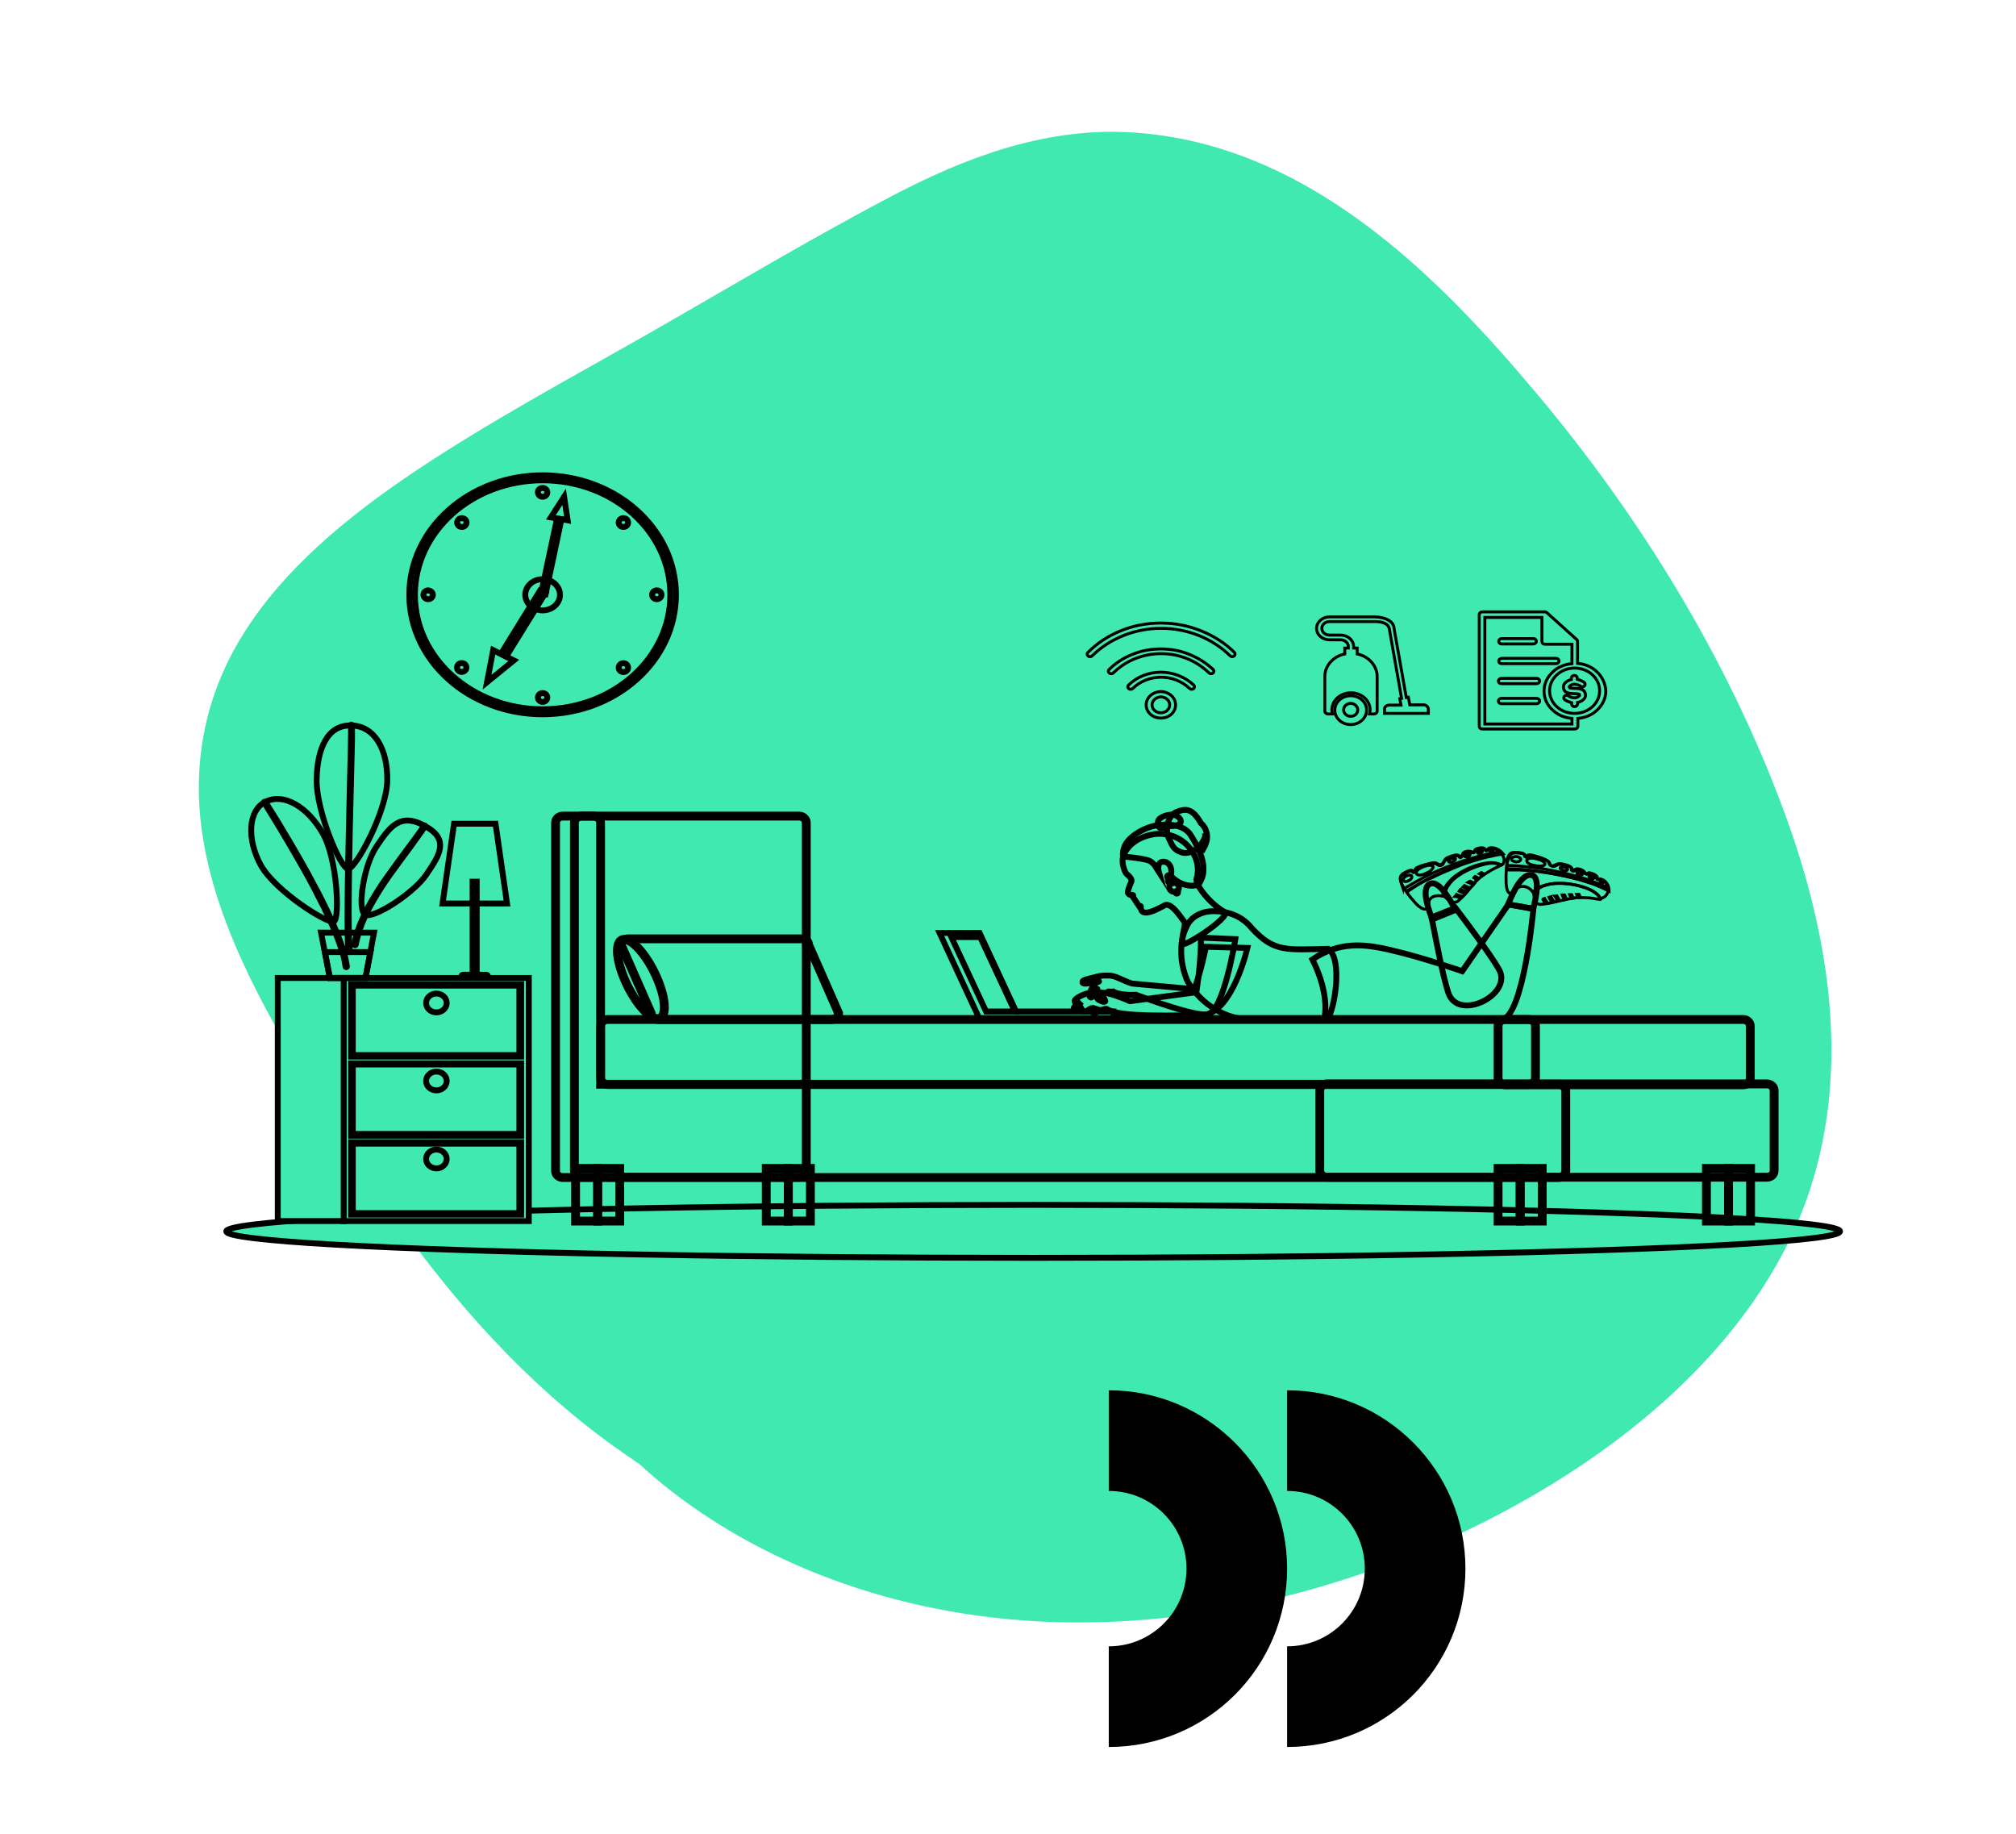 <?xml version="1.0" encoding="utf-8"?>
<!-- Generator: Adobe Illustrator 24.0.1, SVG Export Plug-In . SVG Version: 6.00 Build 0)  -->
<svg version="1.2" baseProfile="tiny" id="Layer_1" xmlns="http://www.w3.org/2000/svg" xmlns:xlink="http://www.w3.org/1999/xlink"
	 x="0px" y="0px" viewBox="0 0 685.1 623.3" xml:space="preserve">
<g>
	<path fill="#40E9AF" d="M303.1,66.6c-28.4,14.9-55.8,31.4-83.5,47.2c-26.7,15.2-53.9,29.8-79.1,46.7
		c-22.6,15.2-44.1,32.9-57.8,54.9c-13.7,21.8-17.8,46.2-13.5,70.7c4.3,25.1,16.3,48.8,29.3,71.3c26,44.9,55.6,90.4,98.5,125.2
		c6.4,5.2,13.2,10.1,20.2,14.8c26.6,24.5,62.4,41.5,100.4,49.1c54.9,11.1,112.8,2.1,163-18.5c52.2-21.5,101.3-56.5,125.5-102.6
		c25.3-48.1,17.9-102.6-0.5-151.5c-18.8-50.1-47.6-97.6-83.4-140.2c-33.1-39.4-78.3-86-139.4-88.8C353.8,43.6,327.1,54,303.1,66.6z"
		/>
	<ellipse fill="#40E9AF" stroke="#000000" stroke-width="2" stroke-miterlimit="10" cx="351.1" cy="418.4" rx="274.2" ry="9"/>
	<g>
		<rect x="116.8" y="332.3" fill="#40E9AF" stroke="#000000" stroke-width="2" stroke-miterlimit="10" width="62.9" height="82.6"/>
		<rect x="94.4" y="332.3" fill="#40E9AF" stroke="#000000" stroke-width="2" stroke-miterlimit="10" width="22.4" height="82.6"/>
		<g>
			<g>
				<path fill="#40E9AF" stroke="#000000" stroke-width="2" stroke-miterlimit="10" d="M177.1,359h-57.8v-24.6h57.8V359z
					 M119.9,358.5h56.6v-23.6h-56.6V358.5z"/>
			</g>
			<g>
				<path fill="#40E9AF" stroke="#000000" stroke-width="2" stroke-miterlimit="10" d="M177.1,385.9h-57.8v-24.6h57.8V385.9z
					 M119.9,385.3h56.6v-23.6h-56.6V385.3z"/>
			</g>
			<g>
				<path fill="#40E9AF" stroke="#000000" stroke-width="2" stroke-miterlimit="10" d="M177.1,412.7h-57.8v-24.6h57.8V412.7z
					 M119.9,412.2h56.6v-23.6h-56.6V412.2z"/>
			</g>
		</g>
		<ellipse fill="#40E9AF" stroke="#000000" stroke-width="2" stroke-miterlimit="10" cx="148.3" cy="340.8" rx="3.5" ry="3.2"/>
		<ellipse fill="#40E9AF" stroke="#000000" stroke-width="2" stroke-miterlimit="10" cx="148.3" cy="367.3" rx="3.5" ry="3.2"/>
		<ellipse fill="#40E9AF" stroke="#000000" stroke-width="2" stroke-miterlimit="10" cx="148.3" cy="393.8" rx="3.5" ry="3.2"/>
	</g>
	<g>
		
			<ellipse fill-rule="evenodd" fill="none" stroke="#000000" stroke-width="2" stroke-miterlimit="10" cx="184.4" cy="202.1" rx="45.3" ry="40.6"/>
		
			<ellipse fill-rule="evenodd" fill="none" stroke="#000000" stroke-width="2" stroke-miterlimit="10" cx="184.4" cy="202.1" rx="43.4" ry="38.9"/>
		<g>
			<polygon fill-rule="evenodd" fill="none" stroke="#000000" stroke-width="2" stroke-miterlimit="10" points="190.8,176.4 
				185.4,201.9 183.9,201.6 189.3,176.2 			"/>
			<polygon fill-rule="evenodd" fill="none" stroke="#000000" stroke-width="2" stroke-miterlimit="10" points="192.9,176.8 
				187.2,175.8 191.7,168.8 			"/>
		</g>
		<g>
			<polygon fill-rule="evenodd" fill="none" stroke="#000000" stroke-width="2" stroke-miterlimit="10" points="172,223.1 
				185.3,201.6 183.5,200.7 170.2,222.2 			"/>
			<polygon fill-rule="evenodd" fill="none" stroke="#000000" stroke-width="2" stroke-miterlimit="10" points="174.6,224.4 
				167.6,220.9 165.5,231.8 			"/>
		</g>
		<g>
			
				<ellipse fill-rule="evenodd" fill="none" stroke="#000000" stroke-width="2" stroke-miterlimit="10" cx="223.2" cy="202.1" rx="1.6" ry="1.5"/>
			<path fill-rule="evenodd" fill="none" stroke="#000000" stroke-width="2" stroke-miterlimit="10" d="M147.1,202.1
				c0,0.8-0.7,1.5-1.6,1.5c-0.9,0-1.6-0.7-1.6-1.5c0-0.8,0.7-1.5,1.6-1.5C146.4,200.7,147.1,201.3,147.1,202.1z"/>
		</g>
		<g>
			<path fill-rule="evenodd" fill="none" stroke="#000000" stroke-width="2" stroke-miterlimit="10" d="M184.4,165.8
				c0.9,0,1.6,0.7,1.6,1.5c0,0.8-0.7,1.5-1.6,1.5s-1.6-0.7-1.6-1.5C182.7,166.5,183.5,165.8,184.4,165.8z"/>
			
				<ellipse fill-rule="evenodd" fill="none" stroke="#000000" stroke-width="2" stroke-miterlimit="10" cx="184.4" cy="237" rx="1.6" ry="1.5"/>
		</g>
		<g>
			<path fill-rule="evenodd" fill="none" stroke="#000000" stroke-width="2" stroke-miterlimit="10" d="M213,176.5
				c0.6,0.6,0.6,1.5,0,2.1c-0.6,0.6-1.7,0.6-2.3,0c-0.6-0.6-0.6-1.5,0-2.1C211.3,175.9,212.4,175.9,213,176.5z"/>
			
				<ellipse fill-rule="evenodd" fill="none" stroke="#000000" stroke-width="2" stroke-miterlimit="10" cx="156.9" cy="226.8" rx="1.6" ry="1.5"/>
		</g>
		<g>
			<path fill-rule="evenodd" fill="none" stroke="#000000" stroke-width="2" stroke-miterlimit="10" d="M155.8,176.5
				c-0.6,0.6-0.6,1.5,0,2.1c0.6,0.6,1.7,0.6,2.3,0c0.6-0.6,0.6-1.5,0-2.1C157.4,175.9,156.4,175.9,155.8,176.5z"/>
			<path fill-rule="evenodd" fill="none" stroke="#000000" stroke-width="2" stroke-miterlimit="10" d="M210.7,225.8
				c-0.6,0.6-0.6,1.5,0,2.1c0.6,0.6,1.7,0.6,2.3,0c0.6-0.6,0.6-1.5,0-2.1C212.4,225.2,211.3,225.2,210.7,225.8z"/>
		</g>
		
			<ellipse fill-rule="evenodd" fill="none" stroke="#000000" stroke-width="2" stroke-miterlimit="10" cx="184.4" cy="202.1" rx="5.9" ry="5.3"/>
	</g>
	<g>
		<path fill="none" stroke="#000000" stroke-width="3" stroke-miterlimit="10" d="M271.6,400h-74c-1.3,0-2.4-1-2.4-2.2V279.5
			c0-1.2,1.1-2.2,2.4-2.2h74c1.3,0,2.4,1,2.4,2.2v7.3v111.1C274,399.1,273,400,271.6,400z"/>
		<g>
			<rect x="195.6" y="397" fill="none" stroke="#000000" stroke-width="3" stroke-miterlimit="10" width="7.5" height="17.9"/>
			<rect x="203.1" y="397" fill="none" stroke="#000000" stroke-width="3" stroke-miterlimit="10" width="7.5" height="17.9"/>
		</g>
		<g>
			<rect x="509.1" y="397" fill="none" stroke="#000000" stroke-width="3" stroke-miterlimit="10" width="7.5" height="17.9"/>
			<rect x="516.6" y="397" fill="none" stroke="#000000" stroke-width="3" stroke-miterlimit="10" width="7.5" height="17.9"/>
		</g>
		<g>
			<rect x="260.4" y="397" fill="none" stroke="#000000" stroke-width="3" stroke-miterlimit="10" width="7.5" height="17.9"/>
			<rect x="267.9" y="397" fill="none" stroke="#000000" stroke-width="3" stroke-miterlimit="10" width="7.5" height="17.9"/>
		</g>
		<g>
			<rect x="579.9" y="397" fill="none" stroke="#000000" stroke-width="3" stroke-miterlimit="10" width="7.5" height="17.9"/>
			<rect x="587.4" y="397" fill="none" stroke="#000000" stroke-width="3" stroke-miterlimit="10" width="7.5" height="17.9"/>
		</g>
		<path fill="none" stroke="#000000" stroke-width="3" stroke-miterlimit="10" d="M600.5,400H450.9c-1.3,0-2.4-1-2.4-2.2v-27.3
			c0-1.2,1.1-2.2,2.4-2.2h149.6c1.3,0,2.4,1,2.4,2.2v14.6v12.7C602.9,399.1,601.8,400,600.5,400z"/>
		<path fill="none" stroke="#000000" stroke-width="3" stroke-miterlimit="10" d="M529.6,368.4H204.1v-88.9c0-1.2-1.1-2.2-2.4-2.2
			h-10.5c-1.3,0-2.4,1-2.4,2.2v118.4c0,1.2,1.1,2.2,2.4,2.2h7.7h2.9h327.9c1.3,0,2.4-1,2.4-2.2v-27.3
			C532,369.4,530.9,368.4,529.6,368.4z"/>
		<path fill="none" stroke="#000000" stroke-width="3" stroke-miterlimit="10" d="M511.5,346.4h80.9c1.3,0,2.4,1,2.4,2.2v8.9v8.9
			c0,1.2-1.1,2.2-2.4,2.2h-80.9c-1.3,0-2.4-1-2.4-2.2v-17.7C509.1,347.3,510.2,346.4,511.5,346.4z"/>
		<path fill="none" stroke="#000000" stroke-width="3" stroke-miterlimit="10" d="M519.4,346.4H206.5c-1.3,0-2.4,1-2.4,2.2v17.7
			c0,1.2,1.1,2.2,2.4,2.2h312.9c1.3,0,2.4-1,2.4-2.2v-8.9v-8.9C521.8,347.3,520.7,346.4,519.4,346.4z"/>
		<path fill="none" stroke="#000000" stroke-width="3" stroke-miterlimit="10" d="M282.7,346.4h-59.1c-1.3,0-2.3-0.9-2.3-2.1
			l-10.2-23.2c0-1.1,1-2.1,2.3-2.1h59.1c1.3,0,2.3,0.9,2.3,2.1l10.2,23.2C285,345.4,283.9,346.4,282.7,346.4z"/>
		
			<ellipse transform="matrix(0.897 -0.442 0.442 0.897 -124.58 130.349)" fill="none" stroke="#000000" stroke-width="3" stroke-miterlimit="10" cx="217.7" cy="332.8" rx="5.1" ry="14.8"/>
	</g>
	<g>
		<g>
			<path fill="none" stroke="#000000" stroke-width="2" stroke-miterlimit="10" d="M107.6,264.9c-0.2,10.5,8.1,30.3,10.7,30.3
				c2.6,0,13.1-19.4,13.3-29.9c0.2-10.5-4.2-18.7-12.3-18.8C111.2,246.3,107.8,254.4,107.6,264.9z"/>
			<path fill="none" stroke="#000000" stroke-width="2" stroke-miterlimit="10" d="M88.7,294.1c5,8.8,22.7,20,24.8,19
				c2-0.9,1.2-21.1-3.8-29.9c-5-8.8-13-13.8-19.2-10.9C84.2,275.1,83.8,285.3,88.7,294.1z"/>
			<path fill="none" stroke="#000000" stroke-width="2" stroke-miterlimit="10" d="M127.9,287.7c-4.4,6.5-6.6,21.6-3.8,23.1
				c2.8,1.5,16.6-7.3,20.9-13.8c4.4-6.5,7.9-11.8-0.7-16.4C135.8,275.9,132.3,281.2,127.9,287.7z"/>
			<g>
				<path fill="none" stroke="#000000" stroke-width="2" stroke-miterlimit="10" d="M90.2,272.5c1.4,2.3,2.9,4.6,4.3,6.9
					c2.2,3.7,4.4,7.3,6.5,11c2.5,4.3,4.9,8.7,7.2,13.1c2.2,4.3,4.3,8.6,6.1,13c1.4,3.5,2.8,7.1,3.4,10.8c0.1,0.4,0.1,0.7,0.2,1.1
					c0,0.3-0.5,0.3-0.5,0c-0.4-3.6-1.7-7-3-10.4c-1.7-4.3-3.7-8.6-5.9-12.8c-2.2-4.4-4.6-8.8-7.1-13.1c-2.2-3.8-4.4-7.6-6.7-11.4
					c-1.5-2.5-3.1-5-4.6-7.5c-0.1-0.2-0.2-0.4-0.3-0.5C89.6,272.5,90,272.2,90.2,272.5L90.2,272.5z"/>
			</g>
			<g>
				<path fill="none" stroke="#000000" stroke-width="2" stroke-miterlimit="10" d="M119.6,246.4c0.1,3.5,0,6.9-0.1,10.4
					c-0.1,5.4-0.3,10.8-0.4,16.3c-0.2,6.2-0.3,12.4-0.4,18.7c-0.1,5.8-0.2,11.7-0.2,17.5c0,4.3,0,8.6,0.3,12.9c0,0.4,0,0.7,0.1,1.1
					c0,0.3-0.5,0.3-0.5,0c-0.3-4-0.3-8.1-0.3-12.2c0-5.7,0.1-11.5,0.2-17.2c0.1-6.2,0.3-12.5,0.4-18.7c0.1-5.6,0.3-11.2,0.4-16.7
					c0.1-3.8,0.2-7.5,0.2-11.3c0-0.3,0-0.5,0-0.8C119.1,246.2,119.6,246.1,119.6,246.4L119.6,246.4z"/>
			</g>
			<g>
				<path fill="none" stroke="#000000" stroke-width="2" stroke-miterlimit="10" d="M144.4,280.8c-1.6,2.4-3.4,4.8-5.1,7.2
					c-1.9,2.5-3.7,5-5.6,7.6c-1.9,2.6-3.7,5.2-5.4,8c-1.6,2.6-3.1,5.3-4.4,8.1c-1.2,2.7-2.2,5.5-2.8,8.3c-0.1,0.3-0.1,0.7-0.2,1
					c-0.1,0.3-0.6,0.2-0.5-0.1c0.5-2.8,1.4-5.6,2.6-8.3c1.2-2.8,2.7-5.6,4.3-8.2c1.6-2.7,3.4-5.3,5.3-7.9c1.8-2.6,3.7-5.1,5.6-7.7
					c1.8-2.4,3.6-4.8,5.3-7.3c0.2-0.3,0.4-0.6,0.6-0.9C144.1,280.3,144.6,280.5,144.4,280.8L144.4,280.8z"/>
			</g>
			<g>
				<polygon fill="none" stroke="#000000" stroke-width="2" stroke-miterlimit="10" points="112.1,332.3 124.2,332.3 127.1,316.9 
					109.1,316.9 				"/>
				<polygon fill="none" stroke="#000000" stroke-width="2" stroke-miterlimit="10" points="112.1,332.3 124.2,332.3 125.9,323.5 
					110.4,323.5 				"/>
			</g>
		</g>
		<g>
			<path fill-rule="evenodd" fill="none" stroke="#000000" stroke-width="2" stroke-miterlimit="10" d="M165.2,331.2h-2.3H162v-31.6
				h-1.4v31.6h-3.2c-0.3,0-0.6,0.2-0.6,0.5c0,0.3,0.3,0.5,0.6,0.5h7.8c0.3,0,0.6-0.2,0.6-0.5C165.8,331.4,165.6,331.2,165.2,331.2z"
				/>
			<polygon fill-rule="evenodd" fill="none" stroke="#000000" stroke-width="2" stroke-miterlimit="10" points="172.3,307 
				150.4,307 154.3,279.9 168.4,279.9 			"/>
		</g>
	</g>
	<path fill-rule="evenodd" fill="none" stroke="#000000" stroke-width="2" stroke-miterlimit="10" d="M408.1,318.6
		c0,0,0.2,6.8-1.4,17.6l-22-2c-2.7-0.8-5.4-2.6-7.5-2.7c-1.3,0-2.5-0.2-5,0.5c-2.5,0.7-4.7,0.9-4.3,1.9c0.4,1,5.9-0.7,5.6-0.4
		c-0.5,0.2-1.2,0.4-1.6,1c-0.2,0.3-2.6,3.8-1.3,4.4c0.7,0.4,1.3-1.7,2.3-2.9c0.2,0.1-0.4,1.3-0.3,2.2c0,0.3,0.2,1.6,1.2,1.7
		c0.2,0.3,1.7,0.8,1.8,0.3c0.1-0.3-0.7-1.4-0.9-1.7c0.3-0.2,0.3-0.6,0.4-1c0.5,0.1,1.2-0.4,1.6-0.6c0.9,0.1,1.6,0,1.6,0
		c1.1,0.8,4.5,1.3,7.7,1.1c4.7,1.7,19.6,7.2,24.2,6.7c5.6-0.6,9.6-25.6,9.6-25.6L408.1,318.6z"/>
	<path fill-rule="evenodd" fill="none" stroke="#000000" stroke-width="2" stroke-miterlimit="10" d="M486,300.3
		c3.6-1.6,8.6,8.9,8.6,8.9l-7.9,3.2C486.2,310.7,482.4,301.9,486,300.3z"/>
	<path fill-rule="evenodd" fill="none" stroke="#000000" stroke-width="2" stroke-miterlimit="10" d="M520.3,297.3
		c4,0.5,0.7,11.5,0.7,11.5l-8.5-1.5C513.2,305.8,516.4,296.9,520.3,297.3z"/>
	<path fill-rule="evenodd" fill="none" stroke="#000000" stroke-width="2" stroke-miterlimit="10" d="M509.4,329.4
		c-2.8-4.9-9.7-14.2-14.8-20.9l-8.1,3.2c1.8,9.2,3.7,19.3,5.6,25.4C495.3,347.5,514.3,337.9,509.4,329.4z"/>
	<path fill-rule="evenodd" fill="none" stroke="#000000" stroke-width="2" stroke-miterlimit="10" d="M446,326
		c6.3,12.6,4,20.3,4,20.3s14-0.1,14.5-0.1c5.5-0.1,36.8,0.8,45.6,0.3c7.6-0.4,11-37.7,11-37.7l-8.5-1.5l-15.7,22.7
		c0,0-13.9-4.8-24-7.1C463.4,320.6,455.1,319.9,446,326z"/>
	<path fill-rule="evenodd" fill="none" stroke="#000000" stroke-width="2" stroke-miterlimit="10" d="M451.4,322.4
		c-14.3,0.3-18.4,1.2-26-7c-4.1-5.1-9.6-5.8-13.1-5.8c-3.5,0-7.4,1.6-9,5.1c-3,5.8-2.1,13.7,0.4,19c4.7,7.8,13.1,12.6,20.4,12.6
		c7.4,0,27,0,27,0C453.5,343.3,456.4,326,451.4,322.4z"/>
	<path fill="none" stroke="#000000" stroke-width="2" stroke-miterlimit="10" d="M385,304c-0.7,0.3-1.4,0-1.7-0.6
		c-0.2-0.4,0.5-2.3,1.1-3.7c0.2-0.3,0.5-1.1-1.6-2.8c-0.3-0.2-2.1-3.7-0.9-6.5s4.4-6.1,10.6-7c9.9-1,16.4,8,14.1,15.2
		c-0.5,1.9,4.5,8.5,9.6,11.3c2.2,1.7-14.8,12.8-14.6,10.7c0.3-4.3,1.5-6.6,0.8-7.5c-2.2-2.9-4.3-6.1-6.4-5.6
		c-1.6,0.8-8.6,5.1-8.3,0.5c0-0.3-0.6-0.1-0.6-0.1l-2-3C385.1,304.9,385.1,304,385,304z"/>
	<path fill-rule="evenodd" fill="none" stroke="#000000" stroke-width="2" stroke-miterlimit="10" d="M397.9,297.6
		c0.8-4-1.7-5.2-3.2-4.7c-1.7,0.6-0.9,3.4-0.9,3.4c-1.1-1.7-1.2-2.5-2.8-3.6s-9.4-1.6-9.4-1.7c-0.1-2.3,0.4-4.8,4.2-7.5
		c3.8-2.6,7.6-3.5,11.3-3.3c1.6,0.1,5.3,0.5,7.3,3.2c5.5,8.4,5.5,13.6,2.9,17.1C404.7,301.7,400.5,300.5,397.9,297.6z"/>
	<path fill="none" stroke="#000000" stroke-width="2" stroke-miterlimit="10" d="M399.8,275.9c3-1.2,5.2-1.3,7.9,3.1
		c0.1,0.2,0.3,0.5,0.4,0.7c0.2,0.2,0.5,0.4,0.7,0.7c0.4,0.5,0.8,1.1,1,1.7c0.2,0.6,0.4,1.3,0.4,1.9c0,0.6,0,1.3-0.2,1.9
		c-0.1,0.3-0.2,0.6-0.3,0.9c-0.1,0.3-0.2,0.6-0.4,0.9c-0.3,0.6-0.6,1.1-0.9,1.7c0.2-0.3,0.3-0.6,0.4-0.8c0.1-0.3,0.3-0.6,0.4-0.9
		c0.1-0.3,0.2-0.6,0.3-0.9c0.1-0.3,0.1-0.6,0.2-0.9c0.1-0.6,0.1-1.2,0-1.8c0-0.3-0.1-0.7-0.2-1c0.2,1.2-0.1,1.7-0.5,2.4
		c-1.7,3.3-5.1,4.8-7.2,4.2c-3.1-0.9-3.4-2.4-4.7-5.1C395.9,281.9,396.8,277.1,399.8,275.9z"/>
	<path fill="none" stroke="#000000" stroke-width="2" stroke-miterlimit="10" d="M393.5,279.5c0.1,3.6,2.7,1.1,4.5,1.2
		c1.8,0,3.3-0.7,3.3-1.6s-1.3-2.3-3.1-2.3C396.3,276.8,393.3,277.9,393.5,279.5z"/>
	<g>
		<path fill-rule="evenodd" fill="none" stroke="#000000" stroke-width="2" stroke-miterlimit="10" d="M396.7,298.1
			c0.1,0.3,0.5,0.4,0.8,0.3c0.3-0.1,0.5-0.5,0.3-0.7c-0.1-0.3-0.5-0.4-0.8-0.3C396.7,297.5,396.5,297.8,396.7,298.1z"/>
		<path fill-rule="evenodd" fill="none" stroke="#000000" stroke-width="2" stroke-miterlimit="10" d="M397,299.6
			c0.2,0.5,0.9,0.7,1.4,0.5c0.5-0.2,0.8-0.8,0.5-1.2c-0.2-0.5-0.9-0.7-1.4-0.5C397,298.6,396.7,299.1,397,299.6z"/>
		<path fill-rule="evenodd" fill="none" stroke="#000000" stroke-width="2" stroke-miterlimit="10" d="M397.5,302.1
			c0.4,0.8,1.3,1.1,2.2,0.8c0.8-0.3,1.2-1.2,0.8-2c-0.4-0.8-1.3-1.1-2.2-0.8C397.5,300.4,397.1,301.3,397.5,302.1z"/>
		<path fill-rule="evenodd" fill="none" stroke="#000000" stroke-width="2" stroke-miterlimit="10" d="M399.5,303.4
			c0.1,0.2,0.4,0.3,0.6,0.2c0.2-0.1,0.3-0.3,0.2-0.6c-0.1-0.2-0.4-0.3-0.6-0.2C399.5,302.9,399.4,303.2,399.5,303.4z"/>
	</g>
	<g>
		<path fill-rule="evenodd" fill="none" stroke="#000000" stroke-miterlimit="10" d="M512.1,295.5c-0.1-0.1-0.1-0.2-0.1-0.5
			c0-0.5,0-1.1,0.2-1.8c0.1-0.5,0.2-0.7,0.4-1.3c0.2-0.5,0.3-0.8,0.5-1.1c0.3-0.4,0.5-0.7,0.8-0.8c0.3-0.2,0.9-0.2,1.4-0.2
			c0.5,0,1.3,0.1,1.9,0.2c0.6,0.1,0.9,0.3,1.1,0.5c0.1,0.1,0.1,0.2,0.1,0.4c0,0.2,0,0.3,0,0.3c0.1,0.1,0.4,0.1,0.6,0
			c0.1,0,0.2-0.1,0.3-0.2c0.3-0.2,0.3-0.2,0.5-0.3c0.2-0.1,0.5,0,1.3,0.1c0.7,0.1,1.1,0.3,2.1,0.6c1.2,0.4,1.6,0.5,2.3,0.9
			c0.8,0.4,1,0.6,1.2,1.2c0.1,0.4,0.2,0.6,0.5,0.7c0.2,0.1,0.5,0.2,0.6,0.2c0.3,0,0.6,0,1.2-0.4c0.3-0.2,0.6-0.3,0.8-0.3
			c0.5-0.1,1.3,0,2.4,0.3c0.9,0.2,1.5,0.5,1.8,0.8c0.2,0.2,0.3,0.4,0.3,0.7c0,0.3,0,0.4,0.2,0.5c0.2,0.1,0.4,0,0.8-0.2
			c0.5-0.3,0.7-0.4,1-0.4c0.5,0,1.2,0.2,1.7,0.5c0.3,0.2,0.5,0.4,0.7,0.7c0.2,0.3,0.4,0.5,0.5,0.5c0.1,0,0.2,0,0.7-0.2
			c0.3-0.2,0.5-0.2,1.1,0c1,0.3,1.6,0.7,1.8,1.1c0,0.1,0,0.2,0,0.4c0,0.4,0,0.5,0.3,0.5c0.1,0,0.1,0,0.4,0c0.4-0.1,0.6-0.1,1,0
			c0.3,0.1,0.5,0.2,0.9,0.5c0.2,0.2,0.4,0.4,0.6,0.7c0.4,0.5,0.6,1.1,0.7,1.6c0.1,0.5,0.1,1.1,0.1,1.1c0,0-0.2-0.1-0.4-0.2
			c-1.3-0.7-3.1-1.5-4.9-2.2c-0.6-0.2-3.6-1.1-4.4-1.4c-3.4-0.9-6-1.5-9.9-2.2c-2-0.3-4.6-0.7-6.3-0.9c-0.6-0.1-2-0.2-2.6-0.2
			c-0.1,0-0.3,0-0.4,0c-1-0.1-1.9-0.1-3.6-0.1c-0.7,0-1.3,0-1.4,0C512.4,295.6,512.2,295.6,512.1,295.5z"/>
		<path fill-rule="evenodd" fill="none" stroke="#000000" stroke-miterlimit="10" d="M513,303.5c-0.3-0.2-0.5-0.4-0.7-0.8
			c0-0.1-0.1-0.4-0.2-0.7c0-0.1-0.1-0.3-0.1-0.5c-0.2-0.9-0.2-2-0.2-3.7c0-1,0.1-2.5,0.1-2.6c0,0,0,0,0.2,0c0.1,0,0.5,0,0.9,0
			c1.3,0,1.4,0.1,3.9,0.2c1.7,0.1,2.1,0.2,3.5,0.4c0.5,0.1,0.9,0.1,1,0.1c0.1,0,0.6,0.1,1,0.1c3.1,0.4,3.7,0.5,7.2,1.2
			c2.5,0.5,4.1,0.8,5.8,1.3c0.3,0.1,1,0.3,1.6,0.4c1.9,0.5,4.4,1.3,5.8,1.9c0.2,0.1,0.6,0.2,0.9,0.4c0.7,0.3,1,0.4,1.9,0.8
			c0.4,0.2,0.8,0.4,0.8,0.4c0.1,0,0.1,0.1,0.1,0.1c0,0.2-0.1,0.7-0.3,1.1c-0.3,0.6-0.8,1.2-1.4,1.4c-0.3,0.1-0.5,0.2-0.9,0.2
			c-0.3,0-0.3,0-0.3-0.1c-0.1-0.4-0.4-0.9-0.9-1.3c-0.9-0.8-2.1-1.5-3.8-2.1c-0.5-0.2-2.1-0.6-2.6-0.8c-2.3-0.5-4.3-0.8-6.4-0.8
			c-1.5,0-3.1,0.2-4.3,0.6c-0.8,0.2-1.5,0.5-2.1,0.8c-0.7,0.4-1.3,0.7-2.1,1.4c-0.2,0.1-0.3,0.2-0.4,0.1c-0.1,0-0.1-0.1-0.3-0.2
			c-0.5-0.6-1.1-1-1.7-1.3c-0.2-0.1-0.7-0.2-1-0.3c-0.9-0.1-1.7,0.1-2.3,0.5c-0.2,0.2-0.3,0.3-0.6,0.7c-0.3,0.4-0.4,0.5-0.6,0.7
			c-0.2,0.2-0.3,0.3-0.5,0.3c-0.2,0.1-0.4,0.1-0.6,0.1C513.5,303.7,513.1,303.6,513,303.5z"/>
		<path fill-rule="evenodd" fill="none" stroke="#000000" stroke-miterlimit="10" d="M522.2,306.9c-0.3-0.2-0.4-0.4-0.5-0.7
			c-0.1-0.2-0.2-0.8-0.3-1.3c-0.1-0.5-0.2-1.1-0.2-1.2c-0.1-0.2-0.1-0.4-0.2-0.5l-0.1-0.1l0.2-0.2c0.5-0.5,0.9-0.8,1.5-1.1
			c0.5-0.3,0.7-0.5,1.2-0.6c0.6-0.3,1.1-0.4,1.9-0.6c0.6-0.1,0.9-0.2,1.7-0.3c2.5-0.3,5.9-0.1,8.9,0.6c0.5,0.1,2.2,0.6,2.7,0.8
			c1.9,0.8,3.2,1.5,4.1,2.5c0.3,0.3,0.4,0.5,0.6,0.8c0.2,0.2,0.4,0.6,0.3,0.6c0,0-0.6,0-1.1-0.1c-1-0.2-2.1-0.3-2.7-0.4
			c-0.3,0-1-0.1-1.8-0.1c-0.2,0-0.5,0-0.6,0c-0.6,0-1.6,0-2.1,0c-1.2,0.1-2.7,0.4-4.8,0.9c-0.5,0.1-1.5,0.4-2.1,0.5
			c-0.1,0-0.5,0.1-0.9,0.2c-1.3,0.3-2.4,0.5-3.4,0.6c-0.6,0.1-1,0.1-1.3,0.1C522.8,307.2,522.4,307,522.2,306.9z"/>
		<path fill-rule="evenodd" fill="none" stroke="#000000" stroke-miterlimit="10" d="M512,294C512,294,512,294,512,294
			c0,0,0.4,0,0.7,0.1c0.4,0,0.8,0,1,0c2,0.1,3.2,0.2,5.1,0.4c1.8,0.2,3,0.4,4.8,0.6c0.9,0.1,3.2,0.6,4.5,0.8
			c1.6,0.3,4.9,1.1,6.4,1.5c0.1,0,0.3,0.1,0.4,0.1c1.3,0.3,3.9,1.1,5.5,1.7c1.9,0.7,3.2,1.2,4.4,1.7c0.5,0.2,1.4,0.7,1.5,0.7l0,0
			l0-0.2c-0.1-0.5-0.5-1.3-0.9-1.8c-0.1-0.1-0.5-0.5-0.7-0.6c-0.4-0.2-0.8-0.4-1.2-0.3c-0.1,0-0.2,0-0.3,0c-0.2,0-0.2,0-0.4,0
			c-0.2-0.1-0.3-0.1-0.3-0.5c0-0.1,0-0.3,0-0.4c-0.2-0.4-0.8-0.8-1.8-1.1c-0.6-0.2-0.8-0.2-1.1,0c-0.5,0.3-0.6,0.3-0.7,0.2
			c-0.1,0-0.2-0.2-0.5-0.5c-0.2-0.3-0.5-0.6-0.7-0.7c-0.5-0.3-1.2-0.5-1.7-0.5c-0.3,0-0.5,0.1-1,0.4c-0.3,0.2-0.5,0.3-0.8,0.2
			c-0.2-0.1-0.2-0.1-0.2-0.5c0-0.3-0.1-0.5-0.3-0.7c-0.3-0.3-1-0.6-1.8-0.8c-1.1-0.3-1.9-0.4-2.4-0.3c-0.1,0-0.4,0.2-0.8,0.3
			c-0.6,0.3-0.8,0.4-1.2,0.4c-0.2,0-0.5-0.1-0.6-0.2c-0.2-0.1-0.4-0.3-0.5-0.7c-0.2-0.6-0.4-0.8-1.2-1.2c-0.7-0.3-1.1-0.5-2.3-0.9
			c-1-0.3-1.4-0.4-2.1-0.6c-0.7-0.1-1-0.2-1.3-0.1c-0.2,0-0.3,0.1-0.5,0.3c-0.1,0.1-0.3,0.2-0.3,0.2c-0.2,0.1-0.5,0.1-0.6,0
			c0,0-0.1-0.2,0-0.3c0-0.2,0-0.3-0.1-0.4c-0.2-0.2-0.4-0.4-1.1-0.5c-0.6-0.1-1.4-0.2-1.9-0.2c-0.5,0-1,0.1-1.4,0.2
			c-0.2,0.1-0.2,0.1-0.3,0.2c-0.2,0.2-0.5,0.5-0.7,0.9c-0.1,0.2-0.5,1.1-0.6,1.4C512.2,292.9,512,293.9,512,294L512,294z
			 M513.7,292.2c-0.1-0.2-0.1-0.4,0-0.6c0.3-0.4,1.2-0.7,2-0.5c0.7,0.2,1.1,0.5,1.1,0.8c0,0.3-0.2,0.6-0.6,0.8
			c-0.3,0.1-0.8,0.2-1.3,0.1C514.5,292.7,513.9,292.5,513.7,292.2z M520.6,293.9c-1.3-0.4-2-1.1-1.7-1.7c0.1-0.2,0.3-0.3,0.5-0.4
			c0.6-0.3,1.4-0.3,2.7,0c0.4,0.1,1.3,0.4,1.6,0.5c0.8,0.4,1.2,0.7,1.3,1.1c0,0.1,0,0.1,0,0.3c-0.1,0.2-0.3,0.4-0.8,0.5
			c-0.4,0.1-0.7,0.1-1,0.1c-0.5,0-1.3-0.1-2-0.3C520.9,293.9,520.7,293.9,520.6,293.9z M544.3,300.1c-0.3-0.1-0.5-0.2-0.5-0.4
			c0-0.1,0-0.2,0.1-0.2c0.2-0.1,0.5,0,0.7,0.2c0.2,0.2,0.2,0.4-0.1,0.4C544.5,300.2,544.5,300.1,544.3,300.1z M530.2,295
			c0-0.1,0-0.2,0.1-0.3c0.2-0.2,0.8-0.2,1.4-0.1c0.7,0.2,1.1,0.5,1,0.9c-0.1,0.3-0.6,0.4-1.2,0.3C530.8,295.6,530.2,295.3,530.2,295
			z M540,298c-0.1-0.2,0.1-0.4,0.4-0.5c0.5-0.1,1.2,0.3,1.3,0.6c0,0.2,0,0.3-0.2,0.4c-0.1,0.1-0.3,0.1-0.5,0.1
			C540.6,298.6,540.1,298.3,540,298z M536.3,297c-0.3-0.1-0.4-0.3-0.4-0.5c0-0.1,0-0.3,0.1-0.3c0.1-0.1,0.2-0.1,0.4-0.1
			c0.3,0,0.7,0.1,1,0.2c0.2,0.1,0.3,0.2,0.4,0.3c0.2,0.3,0.1,0.5-0.2,0.6c-0.2,0.1-0.3,0.1-0.4,0.1C536.9,297.2,536.4,297,536.3,297
			z"/>
		<path fill-rule="evenodd" fill="none" stroke="#000000" stroke-miterlimit="10" d="M525.1,306.8c-0.1-0.1-0.2-0.3-0.3-0.4
			c-0.2-0.3-0.6-0.9-0.5-0.9c0,0,0.2-0.1,0.3-0.1l0.3-0.1l0.1,0.2c0.2,0.3,0.4,0.6,0.7,1c0.1,0.2,0.3,0.4,0.3,0.4c0,0,0,0-0.4,0.1
			c-0.2,0-0.3,0-0.3,0C525.3,307,525.2,306.9,525.1,306.8z"/>
		<path fill-rule="evenodd" fill="none" stroke="#000000" stroke-miterlimit="10" d="M527.3,306.4c-0.2-0.3-0.5-0.7-0.7-1.1
			l-0.2-0.4l0.3-0.1l0.4-0.1l0,0.1c0,0,0.1,0.2,0.2,0.3c0.2,0.4,0.3,0.6,0.6,1c0.1,0.2,0.2,0.3,0.2,0.4c0,0-0.6,0.2-0.7,0.2
			C527.4,306.6,527.4,306.6,527.3,306.4z"/>
		<path fill-rule="evenodd" fill="none" stroke="#000000" stroke-miterlimit="10" d="M529.3,306c-0.2-0.3-0.5-0.8-0.7-1.2l-0.2-0.3
			l0.1,0c0.1,0,0.2,0,0.4-0.1l0.2,0l0.2,0.4c0.3,0.5,0.4,0.7,0.6,1c0.1,0.1,0.1,0.2,0.1,0.2c0,0-0.7,0.2-0.7,0.2
			C529.4,306.2,529.3,306.1,529.3,306z"/>
		<path fill-rule="evenodd" fill="none" stroke="#000000" stroke-miterlimit="10" d="M531.5,305.4c-0.2-0.4-0.4-0.7-0.5-1l-0.1-0.3
			l0.4,0c0.2,0,0.4,0,0.4,0c0,0,0.1,0.1,0.1,0.2c0.1,0.2,0.3,0.7,0.5,1c0.1,0.1,0.1,0.2,0.1,0.2c0,0-0.7,0.2-0.7,0.2
			C531.7,305.6,531.6,305.5,531.5,305.4z"/>
		<path fill-rule="evenodd" fill="none" stroke="#000000" stroke-miterlimit="10" d="M533.7,304.6c-0.2-0.3-0.3-0.6-0.3-0.6
			c0,0,0,0,0.4,0l0.3,0l0.3,0.6c0.2,0.3,0.3,0.6,0.3,0.6c0,0-0.7,0.1-0.7,0.1C534,305.1,533.9,304.9,533.7,304.6z"/>
		<path fill-rule="evenodd" fill="none" stroke="#000000" stroke-miterlimit="10" d="M536.2,304.8c-0.1-0.1-0.4-0.9-0.4-0.9
			c0,0,0.7,0,0.8,0c0,0,0.1,0.2,0.2,0.4c0.1,0.2,0.2,0.4,0.2,0.5c0,0.1,0.1,0.1,0.1,0.1c0,0,0,0-0.1,0c0,0-0.2,0-0.3,0
			C536.3,305,536.3,305,536.2,304.8z"/>
	</g>
	<g>
		<path fill-rule="evenodd" fill="none" stroke="#000000" stroke-miterlimit="10" d="M478.2,303c-0.1,0-0.2-0.1-0.4-0.3
			c-0.3-0.4-0.7-0.9-1.1-1.6c-0.2-0.4-0.3-0.6-0.5-1.2c-0.2-0.5-0.3-0.8-0.3-1.1c-0.1-0.5,0-0.8,0.1-1.1c0.2-0.3,0.5-0.7,0.9-0.9
			c0.4-0.3,1.1-0.6,1.7-0.9c0.6-0.2,0.9-0.3,1.2-0.2c0.1,0.1,0.2,0.1,0.3,0.3c0.1,0.1,0.2,0.2,0.2,0.2c0.1,0,0.4-0.1,0.5-0.3
			c0-0.1,0.1-0.2,0.1-0.3c0.1-0.3,0.1-0.4,0.2-0.5c0.2-0.2,0.4-0.3,1.1-0.6c0.6-0.3,1.1-0.4,2.1-0.7c1.2-0.3,1.7-0.5,2.4-0.6
			c0.9-0.1,1.3-0.1,1.8,0.3c0.3,0.2,0.6,0.3,0.8,0.3c0.2,0,0.5-0.1,0.7-0.2c0.3-0.2,0.4-0.4,0.7-0.9c0.1-0.3,0.3-0.6,0.4-0.7
			c0.3-0.4,1-0.7,2.1-1.1c0.9-0.3,1.5-0.4,2-0.4c0.3,0,0.5,0.1,0.7,0.4c0.2,0.3,0.3,0.3,0.5,0.2c0.2-0.1,0.3-0.2,0.5-0.6
			c0.2-0.5,0.3-0.7,0.5-0.8c0.3-0.3,1.1-0.5,1.7-0.5c0.3,0,0.7,0.1,1,0.2c0.4,0.1,0.6,0.2,0.7,0.1c0.1,0,0.2-0.1,0.4-0.6
			c0.1-0.3,0.3-0.4,0.9-0.6c1-0.3,1.7-0.3,2.2-0.1c0.1,0,0.2,0.1,0.3,0.3c0.3,0.3,0.3,0.3,0.6,0.3c0.1,0,0.1,0,0.3-0.2
			c0.3-0.3,0.5-0.4,0.8-0.5c0.3-0.1,0.6-0.1,1.1,0c0.3,0,0.5,0.1,0.9,0.2c0.6,0.2,1.2,0.6,1.6,0.9c0.4,0.3,0.8,0.8,0.8,0.8
			c0,0-0.2,0-0.4,0c-1.6,0.1-3.5,0.5-5.3,0.9c-0.6,0.2-3.6,1-4.4,1.3c-3.3,1.1-5.7,2.1-9.4,3.6c-1.8,0.8-4.2,1.9-5.6,2.7
			c-0.6,0.3-1.7,0.9-2.2,1.2c-0.1,0-0.2,0.1-0.4,0.2c-0.9,0.5-1.6,1-3,1.9c-0.5,0.4-1,0.7-1.1,0.7C478.5,303,478.3,303,478.2,303z"
			/>
		<path fill-rule="evenodd" fill="none" stroke="#000000" stroke-miterlimit="10" d="M484.2,308.9c-0.3,0-0.7-0.1-1.1-0.3
			c-0.1-0.1-0.4-0.3-0.6-0.4c-0.1-0.1-0.2-0.2-0.4-0.3c-0.7-0.6-1.5-1.5-2.6-2.8c-0.6-0.8-1.6-2-1.7-2.2c0,0,0,0,0.2-0.1
			c0.1-0.1,0.4-0.3,0.7-0.4c1.1-0.7,1.2-0.7,3.3-1.9c1.5-0.8,1.8-1,3.1-1.6c0.4-0.2,0.8-0.4,0.9-0.4c0.1,0,0.5-0.2,0.9-0.4
			c2.7-1.3,3.3-1.6,6.5-2.9c2.3-1,3.8-1.6,5.5-2.1c0.3-0.1,1-0.3,1.5-0.5c1.9-0.6,4.4-1.3,6-1.6c0.2,0,0.6-0.1,0.9-0.2
			c0.7-0.2,1.1-0.2,2-0.4c0.4-0.1,0.9-0.1,0.9-0.1c0.1,0,0.1,0,0.2,0c0.2,0.1,0.4,0.6,0.6,1.1c0.2,0.6,0.2,1.4-0.1,1.9
			c-0.2,0.3-0.3,0.4-0.6,0.6c-0.3,0.2-0.2,0.2-0.3,0.1c-0.4-0.3-0.9-0.5-1.6-0.6c-1.3-0.2-2.7-0.1-4.4,0.4c-0.5,0.1-2.1,0.6-2.6,0.8
			c-2.2,0.8-4,1.7-5.6,2.8c-1.2,0.8-2.4,1.8-3.1,2.8c-0.5,0.6-0.9,1.2-1.1,1.7c-0.3,0.7-0.5,1.2-0.8,2.3c-0.1,0.2-0.1,0.3-0.2,0.3
			c-0.1,0-0.1,0-0.4,0c-0.8-0.2-1.5-0.2-2.2-0.1c-0.2,0-0.8,0.2-1,0.3c-0.8,0.4-1.3,1-1.4,1.6c0,0.2,0,0.3,0,0.8
			c0,0.5,0.1,0.6,0,0.9c0,0.2-0.1,0.4-0.2,0.5c-0.1,0.1-0.3,0.3-0.4,0.4C484.8,308.8,484.4,308.9,484.2,308.9z"/>
		<path fill-rule="evenodd" fill="none" stroke="#000000" stroke-miterlimit="10" d="M493.9,306.7c-0.3,0-0.6-0.1-0.9-0.3
			c-0.2-0.2-0.6-0.5-1.1-0.9c-0.4-0.4-0.9-0.7-1-0.9c-0.2-0.1-0.4-0.3-0.5-0.3l-0.1,0l0-0.2c0.1-0.7,0.2-1.1,0.4-1.7
			c0.2-0.5,0.3-0.8,0.5-1.1c0.3-0.5,0.6-1,1.1-1.5c0.4-0.4,0.6-0.7,1.1-1.2c1.7-1.6,4.6-3.3,7.5-4.3c0.5-0.2,2.2-0.7,2.7-0.8
			c2-0.4,3.6-0.5,4.9-0.2c0.4,0.1,0.7,0.1,1,0.3c0.3,0.1,0.7,0.3,0.7,0.3c0,0-0.5,0.3-0.9,0.5c-0.9,0.4-1.9,0.9-2.4,1.2
			c-0.3,0.2-0.9,0.5-1.5,0.9c-0.1,0.1-0.4,0.2-0.5,0.3c-0.5,0.3-1.3,0.9-1.7,1.2c-0.9,0.7-1.9,1.7-3.2,3.3c-0.3,0.4-0.9,1.1-1.3,1.6
			c-0.1,0.1-0.3,0.4-0.5,0.6c-0.9,1-1.6,1.7-2.3,2.3c-0.4,0.4-0.7,0.6-1,0.7C494.6,306.5,494.1,306.7,493.9,306.7z"/>
		<path fill-rule="evenodd" fill="none" stroke="#000000" stroke-miterlimit="10" d="M477.1,301.9
			C477.1,301.9,477.1,301.9,477.1,301.9c0.1,0,0.3-0.2,0.6-0.3c0.3-0.2,0.7-0.4,0.9-0.5c1.7-1,2.7-1.6,4.4-2.5
			c1.5-0.8,2.6-1.3,4.2-2.1c0.8-0.4,3-1.3,4.2-1.8c1.5-0.6,4.7-1.8,6.1-2.3c0.1,0,0.3-0.1,0.4-0.1c1.3-0.4,3.9-1.2,5.6-1.6
			c2-0.5,3.3-0.8,4.6-1c0.5-0.1,1.6-0.2,1.7-0.2l0.1,0l-0.1-0.1c-0.4-0.3-1.3-0.8-2-1c-0.2,0-0.7-0.1-0.9-0.1
			c-0.4,0-0.9,0.1-1.2,0.4c0,0-0.2,0.1-0.2,0.2c-0.1,0.1-0.2,0.2-0.3,0.2c-0.2,0.1-0.3,0-0.6-0.3c-0.1-0.1-0.2-0.2-0.3-0.3
			c-0.4-0.3-1.2-0.2-2.2,0.1c-0.6,0.2-0.7,0.3-0.9,0.6c-0.2,0.5-0.3,0.6-0.4,0.6c-0.1,0-0.3,0-0.7-0.1c-0.4-0.1-0.7-0.2-1-0.2
			c-0.6,0-1.3,0.2-1.7,0.5c-0.2,0.2-0.3,0.4-0.5,0.8c-0.1,0.3-0.3,0.5-0.5,0.6c-0.2,0.1-0.3,0-0.5-0.2c-0.2-0.3-0.4-0.4-0.7-0.4
			c-0.5,0-1.1,0.1-2,0.4c-1.1,0.4-1.8,0.7-2.1,1.1c-0.1,0.1-0.2,0.4-0.4,0.7c-0.3,0.6-0.4,0.8-0.7,0.9c-0.1,0.1-0.5,0.2-0.7,0.2
			c-0.3,0-0.5-0.1-0.8-0.3c-0.5-0.4-0.9-0.4-1.8-0.3c-0.7,0.1-1.2,0.2-2.4,0.6c-1,0.3-1.4,0.4-2.1,0.7c-0.7,0.3-0.9,0.4-1.1,0.6
			c-0.1,0.1-0.1,0.2-0.2,0.5c0,0.1-0.1,0.3-0.1,0.3c-0.1,0.2-0.4,0.3-0.5,0.3c-0.1,0-0.2-0.1-0.2-0.2c-0.1-0.1-0.2-0.2-0.3-0.3
			c-0.3-0.1-0.6-0.1-1.2,0.2c-0.6,0.2-1.3,0.6-1.7,0.9c-0.4,0.3-0.8,0.6-0.9,0.9c-0.1,0.1-0.1,0.2-0.1,0.4c0,0.3,0,0.7,0.1,1.1
			c0.1,0.3,0.4,1.1,0.5,1.4C476.5,300.9,477,301.8,477.1,301.9L477.1,301.9z M477.3,299.5c-0.2-0.1-0.4-0.3-0.4-0.5
			c-0.1-0.5,0.5-1.2,1.3-1.5c0.6-0.2,1.2-0.2,1.4,0c0.2,0.2,0.3,0.6,0.1,0.9c-0.2,0.3-0.5,0.6-0.9,0.8
			C478.2,299.5,477.6,299.6,477.3,299.5z M483.8,297.1c-1.3,0.4-2.3,0.3-2.5-0.4c0-0.2,0-0.4,0.1-0.6c0.3-0.5,0.9-1,2.1-1.5
			c0.4-0.2,1.3-0.4,1.6-0.5c0.9-0.2,1.4-0.1,1.7,0.2c0.1,0.1,0.1,0.1,0.2,0.2c0.1,0.2,0,0.4-0.3,0.8c-0.2,0.3-0.5,0.5-0.7,0.7
			c-0.4,0.3-1.1,0.6-1.8,0.9C484.2,297,484,297.1,483.8,297.1z M507,289.3c-0.3,0.1-0.5,0.1-0.6,0c-0.1-0.1-0.1-0.1,0-0.2
			c0.1-0.2,0.4-0.3,0.7-0.2c0.3,0,0.4,0.2,0.2,0.4C507.2,289.2,507.1,289.2,507,289.3z M492.3,292.8c-0.1-0.1-0.1-0.2-0.1-0.3
			c0.1-0.3,0.5-0.6,1-0.8c0.7-0.2,1.3-0.2,1.4,0.1c0.1,0.3-0.2,0.6-0.8,0.9C493.2,293,492.5,293.1,492.3,292.8z M502.2,289.9
			c-0.2-0.1-0.2-0.4,0-0.6c0.3-0.3,1.1-0.4,1.4-0.2c0.1,0.1,0.2,0.2,0.1,0.4c-0.1,0.1-0.2,0.2-0.4,0.3
			C503,290,502.4,290.1,502.2,289.9z M498.4,291.1c-0.3,0-0.6,0-0.7-0.1c-0.1-0.1-0.1-0.2-0.1-0.3c0-0.1,0.1-0.2,0.2-0.3
			c0.2-0.2,0.6-0.3,0.9-0.4c0.2,0,0.4,0,0.6,0c0.3,0.1,0.4,0.3,0.2,0.6c-0.1,0.2-0.2,0.2-0.3,0.3C499.1,291,498.6,291.1,498.4,291.1
			z"/>
		<path fill-rule="evenodd" fill="none" stroke="#000000" stroke-miterlimit="10" d="M496.2,305c-0.1,0-0.3-0.1-0.5-0.1
			c-0.4-0.1-1-0.4-1.1-0.4c0,0,0.1-0.1,0.2-0.3l0.2-0.3l0.2,0.1c0.3,0.2,0.7,0.3,1.2,0.4c0.2,0.1,0.5,0.1,0.5,0.2c0,0,0,0-0.3,0.3
			c-0.1,0.1-0.2,0.2-0.2,0.2C496.4,305.1,496.3,305.1,496.2,305z"/>
		<path fill-rule="evenodd" fill="none" stroke="#000000" stroke-miterlimit="10" d="M497.6,303.5c-0.4-0.1-0.8-0.3-1.3-0.5
			l-0.4-0.2l0.2-0.3l0.2-0.3l0.1,0c0,0,0.2,0.1,0.4,0.2c0.4,0.2,0.7,0.3,1.2,0.4c0.2,0.1,0.4,0.1,0.4,0.1c0,0-0.4,0.5-0.4,0.5
			C497.9,303.6,497.8,303.6,497.6,303.5z"/>
		<path fill-rule="evenodd" fill="none" stroke="#000000" stroke-miterlimit="10" d="M498.9,302.1c-0.3-0.1-1-0.4-1.4-0.6l-0.3-0.1
			l0.1-0.1c0,0,0.1-0.2,0.2-0.2l0.2-0.2l0.4,0.2c0.5,0.2,0.8,0.4,1.2,0.5c0.1,0.1,0.3,0.1,0.3,0.1c0,0-0.5,0.5-0.5,0.5
			C499.2,302.2,499,302.2,498.9,302.1z"/>
		<path fill-rule="evenodd" fill="none" stroke="#000000" stroke-miterlimit="10" d="M500.3,300.4c-0.4-0.2-0.8-0.3-1.1-0.5
			l-0.3-0.1l0.3-0.2c0.1-0.1,0.3-0.2,0.3-0.2c0,0,0.1,0,0.3,0.1c0.2,0.1,0.7,0.4,1.1,0.5c0.1,0,0.2,0.1,0.2,0.1c0,0-0.4,0.5-0.4,0.5
			C500.6,300.5,500.5,300.5,500.3,300.4z"/>
		<path fill-rule="evenodd" fill="none" stroke="#000000" stroke-miterlimit="10" d="M501.5,298.6c-0.3-0.2-0.6-0.3-0.7-0.3
			c0,0-0.1,0,0.3-0.3l0.2-0.2l0.6,0.3c0.3,0.2,0.6,0.3,0.6,0.3c0,0-0.5,0.5-0.5,0.5C502.1,298.9,501.9,298.7,501.5,298.6z"/>
		<path fill-rule="evenodd" fill="none" stroke="#000000" stroke-miterlimit="10" d="M503.7,297.4c-0.1-0.1-0.9-0.5-0.9-0.5
			c0,0,0.6-0.4,0.6-0.4c0,0,0.2,0.1,0.4,0.2c0.2,0.1,0.4,0.2,0.5,0.2c0.1,0,0.1,0.1,0.1,0.1c0,0,0,0-0.1,0.1c0,0-0.1,0.1-0.2,0.2
			C503.9,297.5,503.9,297.5,503.7,297.4z"/>
	</g>
	<g>
		<polygon fill-rule="evenodd" fill="none" stroke="#000000" stroke-width="2" stroke-miterlimit="10" points="332.9,317 
			345.3,343.7 378.4,343.7 378.4,346.3 346.5,346.3 332.9,346.3 319.3,317 		"/>
		<polygon fill-rule="evenodd" fill="none" stroke="#000000" stroke-width="2" stroke-miterlimit="10" points="333.1,318.4 
			344.9,343.7 335.1,343.7 323.3,318.4 		"/>
	</g>
	<path fill-rule="evenodd" fill="none" stroke="#000000" stroke-width="2" stroke-miterlimit="10" d="M409.8,321.7
		c0,0-1.6,8.6-4.4,15.6l-21.4,2.9c-1.9-0.9-6.3-2.5-7.8-2.7c-1.9-0.3-3.9-0.5-5.7-0.2c-1.8,0.3-5.7,1.9-5.3,3.1
		c0.3,0.9,1.5,0.5,2.1,0.2c0.2-0.1,0.3-0.2,0.3-0.2s-0.1,0.1-0.3,0.2c-0.8,0.4-2.7,1.4-2.4,2.2c0.5,0.9,3.4-0.6,3.4-0.6
		s-1.2,0.8-0.2,1.4c0.9,0.6,2.1-0.9,2.7-1c0.6-0.2,1.2,0,1.2,0s-1.6,0.8-0.8,1.4c0.8,0.7,2.1-0.4,2.1-0.4s1.9-0.9,2.7-0.8
		c3.6,2.3,13.9,2.5,32.6,2.1c10.2-0.5,15.3-22.8,15.3-22.8L409.8,321.7z"/>
	<g>
		<path fill="none" stroke="#000000" stroke-miterlimit="10" d="M394.5,228.4c-4.2,0-8.2,1.6-11,4.4c-0.4,0.4-0.3,0.9,0.1,1.2
			c0.2,0.2,0.4,0.2,0.7,0.2c0.3,0,0.5-0.1,0.7-0.3c2.4-2.4,5.9-3.8,9.6-3.8c3.6,0,7.1,1.4,9.6,3.8c0.4,0.4,1,0.4,1.4,0.1
			c0.4-0.3,0.4-0.9,0.1-1.2C402.7,230,398.7,228.4,394.5,228.4z"/>
		<path fill="none" stroke="#000000" stroke-miterlimit="10" d="M404.3,222.4c-3.1-1.3-6.4-1.9-9.8-1.9c-3.4,0-6.7,0.6-9.8,1.9
			c-3,1.2-5.6,2.9-7.8,5.1c-0.4,0.4-0.3,0.9,0.1,1.2c0.2,0.2,0.4,0.2,0.7,0.2c0.3,0,0.5-0.1,0.7-0.3c4.1-4.1,10-6.5,16.2-6.5
			c6.2,0,12,2.4,16.2,6.5c0.4,0.4,1,0.4,1.4,0.1c0.4-0.3,0.4-0.9,0.1-1.2C409.9,225.3,407.3,223.6,404.3,222.4z"/>
		<path fill="none" stroke="#000000" stroke-miterlimit="10" d="M408.3,214.4c-4.4-1.8-9-2.7-13.8-2.7c-4.8,0-9.5,0.9-13.8,2.7
			c-4.2,1.7-7.9,4.2-11,7.3c-0.4,0.4-0.3,0.9,0.1,1.2c0.2,0.2,0.4,0.2,0.7,0.2c0.3,0,0.5-0.1,0.7-0.3c6-5.9,14.5-9.3,23.4-9.3
			c8.9,0,17.4,3.4,23.4,9.3c0.4,0.4,1,0.4,1.4,0.1c0.4-0.3,0.4-0.9,0.1-1.2C416.3,218.5,412.5,216.1,408.3,214.4z"/>
		<path fill="none" stroke="#000000" stroke-miterlimit="10" d="M394.5,235c-2.7,0-5,2-5,4.5c0,2.5,2.2,4.5,5,4.5s5-2,5-4.5
			C399.5,237,397.2,235,394.5,235z M394.5,242.2c-1.7,0-3-1.2-3-2.7s1.4-2.7,3-2.7s3,1.2,3,2.7S396.2,242.2,394.5,242.2z"/>
	</g>
	<g>
		<path fill="none" stroke="#000000" stroke-miterlimit="10" d="M483.8,239.5h-4.7l-0.5-2.6l-0.7,0.1l-4.2-23.7l0-0.3l0,0
			c-0.8-3.1-5.4-3.4-6.8-3.4c-0.3,0-0.5,0-0.5,0l-14.6,0c-2.4,0-4.4,1.8-4.4,3.9c0,2.2,2,3.9,4.4,3.9l3.8,0c1.4,0,2.6,1,2.6,2.3v0.5
			H457v2c-3.9,0.8-6.8,4-6.8,7.7v11.7c0,0.5,0.5,1,1.1,1h1.5c-0.1-0.5-0.2-0.9-0.2-1.4c0-3.2,2.9-5.8,6.5-5.8c3.6,0,6.5,2.6,6.5,5.8
			c0,0.5-0.1,1-0.2,1.4h1.5c0.6,0,1.1-0.4,1.1-1v-11.7c0-3.7-2.9-6.9-6.8-7.7v-2h-1.2v-0.5c0-2.2-2-3.9-4.4-3.9l-3.8,0
			c-1.4,0-2.6-1-2.6-2.3c0-1.3,1.2-2.3,2.6-2.3l14.8,0l0.3,0v0c0.1,0,0.3,0,0.4,0c1.6,0,4.3,0.3,4.8,2.3l4.2,23.8l-0.6,0.1l0.4,2.2
			h-4.1c-0.8,0-1.5,0.6-1.5,1.3v1.5h14.9v-1.5C485.3,240.1,484.6,239.5,483.8,239.5z"/>
		<path fill="none" stroke="#000000" stroke-miterlimit="10" d="M459,236.4c-3,0-5.4,2.2-5.4,4.9c0,2.7,2.4,4.9,5.4,4.9
			c3,0,5.4-2.2,5.4-4.9C464.5,238.6,462,236.4,459,236.4z M459,243.4c-1.3,0-2.4-1-2.4-2.2c0-1.2,1.1-2.2,2.4-2.2s2.4,1,2.4,2.2
			C461.4,242.5,460.3,243.4,459,243.4z"/>
	</g>
	<g>
		<path fill="none" stroke="#000000" stroke-miterlimit="10" d="M538,234.5c-0.6-0.4-1.5-0.6-2.9-0.6c-1.3,0-1.6-0.2-1.7-0.2
			c0,0-0.1-0.1-0.1-0.4c0.1-0.1,0.4-0.5,1-0.7c0.2-0.1,0.5-0.1,0.8-0.1c0,0,0,0,0,0l0,0c0,0,0,0,0,0c0.6,0,1.3,0.2,2.1,0.7
			c0.4,0.3,1,0.2,1.3-0.2c0.3-0.4,0.2-0.9-0.2-1.2c-0.8-0.5-1.6-0.8-2.3-1l0-0.4c0-0.5-0.4-0.9-1-0.9c0,0,0,0,0,0
			c-0.5,0-1,0.4-1,0.9l0,0.5c-0.4,0.1-0.7,0.2-0.9,0.3c-1.1,0.5-1.8,1.3-1.8,2.1c0,0.6,0.1,1.3,0.8,1.8c0.6,0.4,1.5,0.6,2.9,0.6
			c1.3,0,1.6,0.2,1.7,0.2c0,0,0.1,0.1,0.1,0.4c-0.1,0.1-0.4,0.5-1,0.7c-0.2,0.1-0.5,0.1-0.8,0.1c0,0,0,0,0,0c0,0,0,0,0,0
			c-0.6,0-1.3-0.2-2.1-0.7c-0.4-0.3-1-0.2-1.3,0.2c-0.3,0.4-0.2,0.9,0.2,1.2c0.8,0.5,1.6,0.8,2.3,1v0.4c0,0.5,0.4,0.9,1,0.9
			c0.5,0,1-0.4,1-0.9v-0.5c0.4-0.1,0.7-0.2,0.9-0.3c1.1-0.5,1.8-1.3,1.8-2.1C538.8,236,538.8,235.1,538,234.5z"/>
		<path fill="none" stroke="#000000" stroke-miterlimit="10" d="M542.5,228.1c-1.7-1.6-4-2.5-6.4-2.7v-7.5c0-0.2-0.1-0.5-0.3-0.6
			l-10.1-9.1c-0.1-0.1-0.2-0.1-0.3-0.2s-0.2-0.1-0.4-0.1h-21.3c-0.5,0-1,0.4-1,0.9v38c0,0.5,0.4,0.9,1,0.9h31.5c0.5,0,1-0.4,1-0.9
			v-2.7c2.4-0.2,4.7-1.1,6.4-2.7c2-1.8,3.1-4.1,3.1-6.6C545.6,232.3,544.5,229.9,542.5,228.1z M534.1,246h-29.5v-36.2H524v8.2
			c0,0.5,0.4,0.9,1,0.9h9.2v6.6c-2.4,0.2-4.7,1.1-6.4,2.7c-2,1.8-3.1,4.1-3.1,6.6c0,2.5,1.1,4.9,3.1,6.6c1.7,1.6,4,2.5,6.4,2.7V246z
			 M535.1,242.4L535.1,242.4c-4.7,0-8.5-3.4-8.5-7.7c0-4.2,3.8-7.7,8.5-7.7c4.7,0,8.5,3.4,8.5,7.7
			C543.6,239,539.8,242.4,535.1,242.4z"/>
		<path fill="none" stroke="#000000" stroke-miterlimit="10" d="M510.3,218.8h10.8c0.5,0,1-0.4,1-0.9s-0.4-0.9-1-0.9h-10.8
			c-0.5,0-1,0.4-1,0.9S509.7,218.8,510.3,218.8z"/>
		<path fill="none" stroke="#000000" stroke-miterlimit="10" d="M509.3,224.6c0,0.5,0.4,0.9,1,0.9h18.5c0.5,0,1-0.4,1-0.9
			c0-0.5-0.4-0.9-1-0.9h-18.5C509.7,223.8,509.3,224.2,509.3,224.6z"/>
		<path fill="none" stroke="#000000" stroke-miterlimit="10" d="M522.2,230.5h-12c-0.5,0-1,0.4-1,0.9c0,0.5,0.4,0.9,1,0.9h12
			c0.5,0,1-0.4,1-0.9C523.2,230.9,522.8,230.5,522.2,230.5z"/>
		<path fill="none" stroke="#000000" stroke-miterlimit="10" d="M522.2,237.3h-12c-0.5,0-1,0.4-1,0.9c0,0.5,0.4,0.9,1,0.9h12
			c0.5,0,1-0.4,1-0.9C523.2,237.7,522.8,237.3,522.2,237.3z"/>
	</g>
</g>
<g>
	<path d="M376.8,472.4v34.2c14.6,0,26.4,11.8,26.4,26.4c0,14.6-11.8,26.4-26.4,26.4v34.2c33.5,0,60.6-27.1,60.6-60.6
		C437.4,499.6,410.2,472.4,376.8,472.4"/>
	<path d="M437.4,472.4v34.2c14.6,0,26.4,11.8,26.4,26.4c0,14.6-11.8,26.4-26.4,26.4v34.2c33.5,0,60.6-27.1,60.6-60.6
		C498,499.6,470.9,472.4,437.4,472.4"/>
</g>
</svg>
